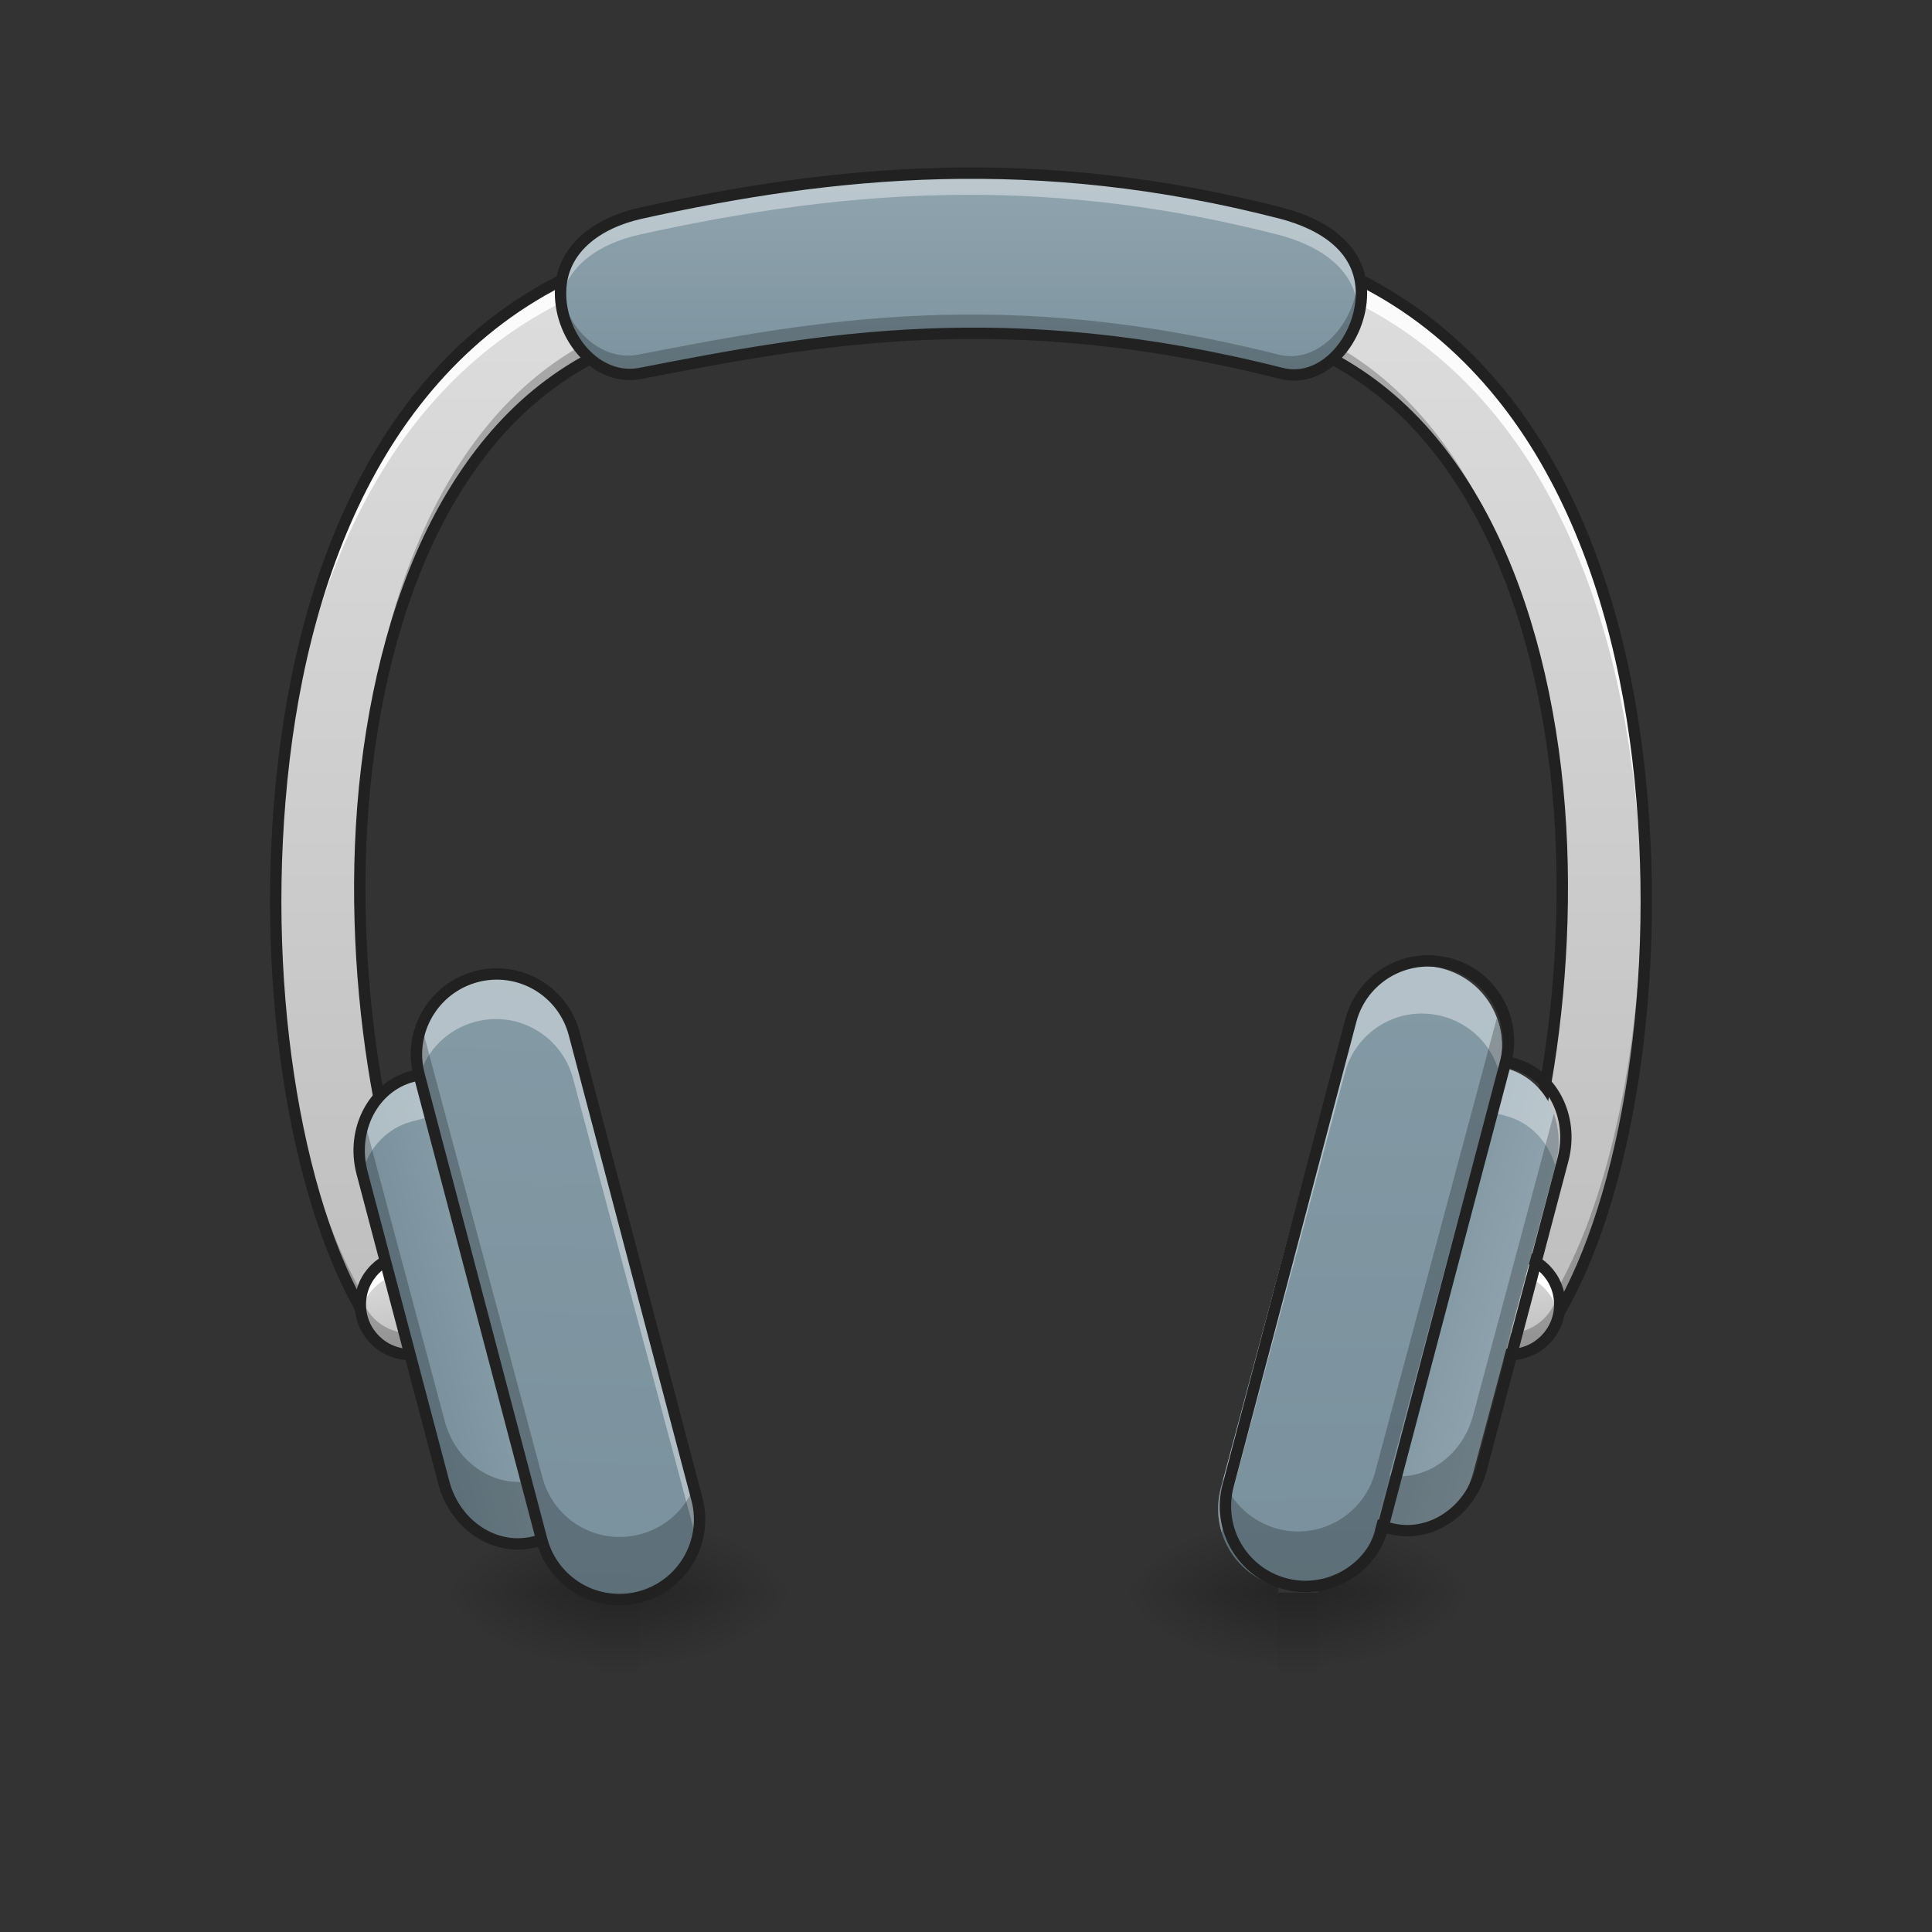 <svg height="48" viewBox="0 0 48 48" width="48" xmlns="http://www.w3.org/2000/svg" xmlns:xlink="http://www.w3.org/1999/xlink"><rect x="0" y="0" width="48" height="48" fill="#333333" stroke="none"/><linearGradient id="a"><stop offset="0" stop-opacity=".275"/><stop offset="1" stop-opacity="0"/></linearGradient><linearGradient id="b" gradientTransform="matrix(.004 0 0 .094 31.257 17.677)" gradientUnits="userSpaceOnUse" x1="254" x2="254" xlink:href="#a" y1="233.5" y2="254.667"/><linearGradient id="c"><stop offset="0" stop-opacity=".314"/><stop offset=".222" stop-opacity=".275"/><stop offset="1" stop-opacity="0"/></linearGradient><radialGradient id="d" cx="450.909" cy="189.579" gradientTransform="matrix(0 -.117 -.211 -0 72.242 92.912)" gradientUnits="userSpaceOnUse" r="21.167" xlink:href="#c"/><radialGradient id="e" cx="450.909" cy="189.579" gradientTransform="matrix(-0 .117 .211 0 -7.744 -13.772)" gradientUnits="userSpaceOnUse" r="21.167" xlink:href="#c"/><radialGradient id="f" cx="450.909" cy="189.579" gradientTransform="matrix(-0 -.117 .211 -0 -7.744 92.912)" gradientUnits="userSpaceOnUse" r="21.167" xlink:href="#c"/><radialGradient id="g" cx="450.909" cy="189.579" gradientTransform="matrix(0 .117 -.211 0 72.242 -13.772)" gradientUnits="userSpaceOnUse" r="21.167" xlink:href="#c"/><linearGradient id="h" gradientTransform="matrix(.004 0 0 .094 14.388 17.677)" gradientUnits="userSpaceOnUse" x1="254" x2="254" xlink:href="#a" y1="233.5" y2="254.667"/><radialGradient id="i" cx="450.909" cy="189.579" gradientTransform="matrix(0 -.117 -.211 -0 55.374 92.912)" gradientUnits="userSpaceOnUse" r="21.167" xlink:href="#c"/><radialGradient id="j" cx="450.909" cy="189.579" gradientTransform="matrix(-0 .117 .211 0 -24.613 -13.772)" gradientUnits="userSpaceOnUse" r="21.167" xlink:href="#c"/><radialGradient id="k" cx="450.909" cy="189.579" gradientTransform="matrix(-0 -.117 .211 -0 -24.613 92.912)" gradientUnits="userSpaceOnUse" r="21.167" xlink:href="#c"/><radialGradient id="l" cx="450.909" cy="189.579" gradientTransform="matrix(0 .117 -.211 0 55.374 -13.772)" gradientUnits="userSpaceOnUse" r="21.167" xlink:href="#c"/><linearGradient id="m"><stop offset="0" stop-color="#bdbdbd"/><stop offset="1" stop-color="#e0e0e0"/></linearGradient><linearGradient id="n" gradientUnits="userSpaceOnUse" x1="15.877" x2="15.877" xlink:href="#m" y1="34.113" y2="4.344"/><linearGradient id="o" gradientUnits="userSpaceOnUse" x1="30.761" x2="30.761" xlink:href="#m" y1="34.113" y2="4.344"/><linearGradient id="p" gradientUnits="userSpaceOnUse" x1="37.731" x2="37.235" xlink:href="#m" y1="33.617" y2="31.136"/><linearGradient id="q"><stop offset="0" stop-color="#78909c"/><stop offset="1" stop-color="#90a4ae"/></linearGradient><linearGradient id="r" gradientUnits="userSpaceOnUse" x1="23.815" x2="23.815" xlink:href="#q" y1="10.298" y2="4.344"/><linearGradient id="s" gradientUnits="userSpaceOnUse" x1="10.419" x2="9.923" xlink:href="#m" y1="33.617" y2="31.136"/><linearGradient id="t" gradientTransform="matrix(.091 -.024 .024 .091 0 20.158)" gradientUnits="userSpaceOnUse" x1="67.603" x2="110.936" xlink:href="#q" y1="158.926" y2="158.926"/><linearGradient id="u" gradientTransform="matrix(.091 .024 -.024 .091 0 20.158)" gradientUnits="userSpaceOnUse" x1="379.561" x2="422.894" xlink:href="#q" y1="25.976" y2="25.976"/><linearGradient id="v" gradientTransform="matrix(.091 .024 -.024 .091 0 20.158)" gradientUnits="userSpaceOnUse" x1="428.452" x2="324.364" xlink:href="#q" y1="126.934" y2="-261.53"/><linearGradient id="w" gradientTransform="matrix(.091 -.024 .024 .091 0 20.158)" gradientUnits="userSpaceOnUse" x1="100.39" x2="217.44" xlink:href="#q" y1="279.593" y2="-116.354"/><path d="m31.754 39.57h.992v1.984h-.992zm0 0" fill="url(#b)"/><path d="m32.746 39.57h3.969v-1.984h-3.969zm0 0" fill="url(#d)"/><path d="m31.754 39.57h-3.969v1.984h3.969zm0 0" fill="url(#e)"/><path d="m31.754 39.57h-3.969v-1.984h3.969zm0 0" fill="url(#f)"/><path d="m32.746 39.57h3.969v1.984h-3.969zm0 0" fill="url(#g)"/><path d="m14.883 39.57h.992v1.984h-.992zm0 0" fill="url(#h)"/><path d="m15.875 39.57h3.969v-1.984h-3.969zm0 0" fill="url(#i)"/><path d="m14.883 39.57h-3.969v1.984h3.969zm0 0" fill="url(#j)"/><path d="m14.883 39.57h-3.969v-1.984h3.969zm0 0" fill="url(#k)"/><path d="m15.875 39.57h3.969v1.984h-3.969zm0 0" fill="url(#l)"/><path d="m15.855 6.289c-.094.004-.188.02-.273.047-2.742.82-4.762 2.641-6.121 4.887-1.359 2.25-2.098 4.926-2.422 7.637-.645 5.422.273 10.918 2 13.797.188.32.531.516.902.512.371-.004.711-.207.891-.531.18-.328.168-.723-.027-1.039-1.25-2.082-2.316-7.496-1.719-12.496.297-2.5.984-4.906 2.137-6.812 1.152-1.91 2.73-3.316 4.949-3.984.5-.141.816-.633.734-1.148s-.531-.887-1.051-.867zm0 0" fill="url(#n)"/><path d="m31.746 6.289c-.516-.004-.953.375-1.027.883-.07.508.242.992.738 1.133 2.219.668 3.797 2.074 4.949 3.984 1.152 1.906 1.844 4.312 2.141 6.812.594 5-.473 10.414-1.723 12.496-.195.316-.207.711-.027 1.039.18.324.52.527.891.531.371.004.715-.191.902-.512 1.727-2.879 2.645-8.375 2-13.797-.324-2.711-1.062-5.387-2.422-7.637-1.359-2.246-3.379-4.066-6.121-4.887-.098-.031-.199-.047-.301-.047zm0 0" fill="url(#o)"/><path d="m15.855 6.289c-.094.004-.188.02-.273.047-2.742.82-4.762 2.641-6.121 4.887-1.359 2.25-2.098 4.926-2.422 7.637-.148 1.273-.215 2.551-.203 3.797.008-1.074.074-2.168.203-3.262.324-2.711 1.062-5.387 2.422-7.633 1.359-2.25 3.379-4.066 6.121-4.891.086-.027.18-.043.273-.047.477-.016.902.301 1.027.762.086-.316.016-.652-.188-.91-.203-.254-.516-.398-.84-.387zm-6.938 16.047c-.043 4.129.859 8.09 1.887 9.801.051.082.094.176.117.27.074-.273.031-.566-.117-.809-.98-1.637-1.852-5.332-1.887-9.262zm0 0" fill="#fff" fill-opacity=".89"/><path d="m16.895 7.09c-.086.367-.359.66-.723.762-2.219.664-3.797 2.074-4.949 3.98s-1.84 4.316-2.137 6.816c-.129 1.055-.18 2.129-.172 3.188.008-.91.062-1.828.172-2.734.297-2.5.984-4.906 2.137-6.812 1.152-1.91 2.73-3.316 4.949-3.984.527-.148.844-.684.723-1.215zm-10.059 15.059c-.035 4.258.828 8.215 2.203 10.508.258.438.793.625 1.266.438.473-.184.738-.684.629-1.18-.094.41-.43.723-.848.789-.418.062-.832-.137-1.047-.5-1.324-2.215-2.176-5.973-2.203-10.055zm0 0" fill-opacity=".235"/><path d="m31.746 6.289c-.32-.004-.625.145-.82.398-.195.254-.262.586-.18.895.121-.449.531-.758 1-.758.102 0 .203.016.301.047 2.742.824 4.762 2.641 6.121 4.891 1.359 2.246 2.098 4.922 2.422 7.633.129 1.094.195 2.188.203 3.262.012-1.246-.051-2.523-.203-3.797-.324-2.711-1.062-5.387-2.422-7.637-1.359-2.246-3.379-4.066-6.121-4.887-.098-.031-.199-.047-.301-.047zm6.969 16.047c-.039 3.93-.91 7.625-1.891 9.262-.148.242-.191.535-.117.809.027-.094.066-.188.117-.27 1.027-1.711 1.93-5.672 1.891-9.801zm0 0" fill="#fff" fill-opacity=".89"/><path d="m169.109-147.923c-1.0.042-2.0.208-2.916.5-29.247 8.749-50.787 28.164-65.285 52.12-14.499 23.998-22.373 52.537-25.831 81.451-6.874 57.828 2.916 116.447 21.331 147.153 2 3.416 5.666 5.499 9.624 5.458 3.958-.042 7.583-2.208 9.499-5.666 1.916-3.5 1.791-7.708-.292-11.082-13.332-22.206-24.706-79.951-18.332-133.279 3.166-26.664 10.499-52.328 22.789-72.66 12.29-20.373 29.122-35.372 52.787-42.496 5.333-1.5 8.708-6.749 7.833-12.249-.875-5.499-5.666-9.457-11.207-9.249zm0 0" fill="none" stroke="#212121" stroke-linecap="round" stroke-width="3" transform="matrix(.094 0 0 .094 0 20.158)"/><path d="m30.734 7.094c-.117.531.199 1.062.723 1.211 2.219.668 3.797 2.074 4.949 3.984 1.152 1.906 1.844 4.312 2.141 6.812.105.906.16 1.824.168 2.734.008-1.059-.043-2.133-.168-3.188-.297-2.5-.988-4.91-2.141-6.816s-2.73-3.316-4.949-3.98c-.359-.102-.637-.395-.723-.758zm10.062 15.055c-.031 4.082-.879 7.84-2.207 10.055-.215.363-.629.562-1.047.496-.414-.062-.754-.375-.848-.785-.109.492.156.996.629 1.18.473.188 1.008 0 1.266-.438 1.375-2.293 2.238-6.25 2.207-10.508zm0 0" fill-opacity=".235"/><path d="m338.593-147.923c-5.499-.042-10.166 4-10.957 9.416-.75 5.416 2.583 10.582 7.874 12.082 23.664 7.124 40.496 22.123 52.787 42.496 12.29 20.331 19.665 45.996 22.831 72.66 6.333 53.328-5.041 111.073-18.373 133.279-2.083 3.375-2.208 7.583-.292 11.082 1.916 3.458 5.541 5.624 9.499 5.666 3.958.042 7.624-2.041 9.624-5.458 18.415-30.705 28.206-89.325 21.331-147.153-3.458-28.914-11.332-57.453-25.831-81.451-14.499-23.956-36.038-43.371-65.285-52.12-1.042-.333-2.125-.5-3.208-.5zm0 0" fill="none" stroke="#212121" stroke-linecap="round" stroke-width="3" transform="matrix(.094 0 0 .094 0 20.158)"/><path d="m37.484 31.137c.684 0 1.238.555 1.238 1.238 0 .688-.555 1.242-1.238 1.242-.688 0-1.242-.555-1.242-1.242 0-.684.555-1.238 1.242-1.238zm0 0" fill="url(#p)"/><path d="m37.484 31.137c-.688 0-1.242.551-1.242 1.238 0 .086.008.168.027.25.113-.566.613-.992 1.215-.992s1.102.426 1.215.992c.016-.082.023-.164.023-.25 0-.688-.551-1.238-1.238-1.238zm0 0" fill="#fff"/><path d="m37.484 33.617c-.688 0-1.242-.555-1.242-1.242 0-.082.008-.168.027-.246.113.566.613.992 1.215.992s1.102-.426 1.215-.992c.016.078.023.164.023.246 0 .688-.551 1.242-1.238 1.242zm0 0" fill-opacity=".235"/><path d="m108.49 127.676c7.291 0 13.207 5.916 13.207 13.207 0 7.333-5.916 13.249-13.207 13.249-7.333 0-13.249-5.916-13.249-13.249 0-7.291 5.916-13.207 13.249-13.207zm0 0" fill="none" stroke="#212121" stroke-linecap="round" stroke-linejoin="round" stroke-width="3" transform="matrix(.094 0 0 .094 27.312 19.166)"/><path d="m15.875 5.336c4.773-1.059 9.812-1.566 15.879 0 1.062.277 1.984.887 1.984 1.984 0 1.102-.918 2.254-1.984 1.984-6.777-1.719-11.465-.863-15.879 0-1.078.211-1.984-.883-1.984-1.984 0-1.098.914-1.746 1.984-1.984zm0 0" fill="url(#r)"/><path d="m24.07 4.344c-2.895 0-5.586.414-8.195.992-1.07.238-1.984.887-1.984 1.984 0 .086.008.168.016.25.129-.949.98-1.516 1.969-1.738 2.609-.578 5.301-.992 8.195-.992 2.395 0 4.934.285 7.684.992.98.254 1.84.793 1.969 1.738.008-.082.016-.168.016-.25 0-1.098-.922-1.707-1.984-1.984-2.75-.711-5.289-.992-7.684-.992zm0 0" fill="#fff" fill-opacity=".392"/><path d="m13.906 7.078c-.008.078-.016.16-.016.242 0 1.102.906 2.195 1.984 1.984 4.414-.863 9.102-1.719 15.879 0 1.066.27 1.984-.883 1.984-1.984 0-.082-.008-.164-.016-.242-.125 1.016-.984 1.98-1.969 1.73-6.777-1.719-11.465-.863-15.879 0-.996.195-1.844-.723-1.969-1.73zm0 0" fill-opacity=".235"/><path d="m169.317-158.089c50.912-11.291 104.657-16.707 169.359 0 11.332 2.958 21.165 9.457 21.165 21.165 0 11.749-9.791 24.039-21.165 21.165-72.285-18.332-122.28-9.207-169.359 0-11.499 2.25-21.165-9.416-21.165-21.165 0-11.707 9.749-18.623 21.165-21.165zm0 0" fill="none" stroke="#212121" stroke-linecap="round" stroke-linejoin="round" stroke-width="3" transform="matrix(.094 0 0 .094 0 20.158)"/><path d="m10.172 31.137c.684 0 1.238.555 1.238 1.238 0 .688-.555 1.242-1.238 1.242-.688 0-1.242-.555-1.242-1.242 0-.684.555-1.238 1.242-1.238zm0 0" fill="url(#s)"/><path d="m10.172 31.137c-.688 0-1.242.551-1.242 1.238 0 .086.008.168.027.25.113-.566.613-.992 1.215-.992s1.102.426 1.215.992c.016-.082.023-.164.023-.25 0-.688-.551-1.238-1.238-1.238zm0 0" fill="#fff"/><path d="m10.172 33.617c-.688 0-1.242-.555-1.242-1.242 0-.082.008-.168.027-.246.113.566.613.992 1.215.992s1.102-.426 1.215-.992c.016.078.023.164.023.246 0 .688-.551 1.242-1.238 1.242zm0 0" fill-opacity=".235"/><path d="m108.49 127.676c7.291 0 13.207 5.916 13.207 13.207 0 7.333-5.916 13.249-13.207 13.249-7.333 0-13.249-5.916-13.249-13.249 0-7.291 5.916-13.207 13.249-13.207zm0 0" fill="none" stroke="#212121" stroke-linecap="round" stroke-linejoin="round" stroke-width="3" transform="matrix(.094 0 0 .094 0 19.166)"/><path d="m10.227 26.68.348-.094c.961-.258 1.973.395 2.258 1.453l2.055 7.668c.281 1.059-.27 2.125-1.23 2.383l-.348.094c-.961.258-1.973-.391-2.258-1.453l-2.055-7.664c-.281-1.059.27-2.129 1.23-2.387zm0 0" fill="url(#t)"/><path d="m11.027 26.531c-.152-.004-.305.016-.453.055l-.348.094c-.965.258-1.516 1.324-1.23 2.387l.012.031c.172-.594.613-1.07 1.219-1.234l.348-.09c.965-.262 1.973.387 2.258 1.449l2.043 7.633c.105-.355.117-.754.012-1.148l-2.055-7.668c-.242-.898-.996-1.5-1.805-1.508zm0 0" fill="#fff" fill-opacity=".392"/><path d="m9.043 27.809c-.141.379-.164.816-.047 1.258l2.055 7.664c.285 1.062 1.293 1.711 2.258 1.453l.348-.094c.965-.258 1.516-1.324 1.23-2.383l-.047-.168c-.195.547-.617.977-1.184 1.129l-.348.094c-.965.258-1.973-.391-2.258-1.453zm0 0" fill-opacity=".235"/><path d="m87.354 95.416 3.84-.006c10.611-.003 19.234 9.51 19.249 21.203l.001 84.669c-.025 11.682-8.643 21.148-19.254 21.152l-3.84.006c-10.611.003-19.244-9.47-19.249-21.203l-.011-84.629c.025-11.682 8.654-21.188 19.265-21.192zm0 0" fill="none" stroke="#212121" stroke-linecap="round" stroke-linejoin="round" stroke-width="3" transform="matrix(.091 -.024 .024 .091 0 20.158)"/><path d="m37.074 26.449.348.094c.961.258 1.512 1.324 1.23 2.383l-2.055 7.668c-.285 1.059-1.297 1.707-2.258 1.449l-.348-.09c-.965-.258-1.512-1.328-1.23-2.387l2.055-7.668c.285-1.059 1.293-1.707 2.258-1.449zm0 0" fill="url(#u)"/><path d="m36.621 26.395c-.809.008-1.562.609-1.805 1.504l-2.055 7.668c-.105.398-.094.797.008 1.152l2.047-7.637c.285-1.059 1.293-1.707 2.258-1.449l.348.094c.602.164 1.043.641 1.219 1.234l.012-.035c.281-1.062-.266-2.125-1.23-2.383l-.348-.094c-.152-.039-.305-.059-.453-.055zm0 0" fill="#fff" fill-opacity=".392"/><path d="m38.605 27.668-2.008 7.504c-.285 1.062-1.293 1.711-2.258 1.449l-.348-.09c-.566-.152-.992-.586-1.188-1.129l-.043.164c-.285 1.062.266 2.125 1.23 2.387l.348.09c.965.262 1.973-.387 2.258-1.449l2.055-7.668c.117-.438.09-.875-.047-1.258zm0 0" fill-opacity=".235"/><path d="m399.313-37.531 3.84.006c10.611.003 19.23 9.469 19.254 21.152l-.001 84.669c-.016 11.693-8.648 21.166-19.26 21.163l-3.83.034c-10.652.007-19.24-9.51-19.265-21.192l.001-84.669c.016-11.693 8.608-21.155 19.26-21.163zm0 0" fill="none" stroke="#212121" stroke-linecap="round" stroke-linejoin="round" stroke-width="3" transform="matrix(.091 .024 -.024 .091 0 20.158)"/><path d="m35.844 24.066c1.059.281 1.688 1.371 1.402 2.43l-3.082 11.5c-.281 1.059-1.371 1.688-2.43 1.406-1.059-.285-1.688-1.371-1.402-2.434l3.082-11.5c.281-1.059 1.371-1.688 2.43-1.402zm0 0" fill="url(#v)"/><path d="m11.805 24.203c1.059-.285 2.145.344 2.43 1.402l3.082 11.504c.285 1.059-.344 2.145-1.402 2.43-1.059.285-2.148-.344-2.434-1.402l-3.082-11.504c-.281-1.059.348-2.145 1.406-2.43zm0 0" fill="url(#w)"/><path d="m35.348 23.996c-.887-.008-1.695.578-1.934 1.473l-3.082 11.5c-.102.379-.086.762.02 1.105l3.062-11.422c.285-1.062 1.367-1.688 2.43-1.402.684.184 1.188.699 1.383 1.324l.02-.078c.285-1.062-.34-2.145-1.402-2.43-.164-.047-.332-.066-.496-.07zm0 0" fill="#fff" fill-opacity=".392"/><path d="m12.301 24.137c-.164 0-.332.023-.496.066-1.062.285-1.688 1.367-1.406 2.43l.023.082c.195-.629.699-1.145 1.383-1.328 1.062-.285 2.145.344 2.43 1.402l3.059 11.426c.109-.348.125-.727.023-1.105l-3.082-11.504c-.242-.895-1.051-1.48-1.934-1.469zm0 0" fill="#fff" fill-opacity=".392"/><path d="m37.191 25.285-3.027 11.289c-.281 1.062-1.367 1.691-2.43 1.406-.645-.176-1.129-.645-1.344-1.223l-.059.211c-.285 1.062.34 2.148 1.402 2.434s2.148-.344 2.43-1.406l3.082-11.5c.113-.418.082-.836-.055-1.211zm0 0" fill-opacity=".235"/><path d="m10.457 25.426c-.141.371-.168.793-.059 1.207l3.082 11.504c.285 1.062 1.371 1.688 2.434 1.402 1.062-.285 1.688-1.367 1.402-2.43l-.059-.215c-.215.582-.699 1.051-1.344 1.223-1.062.285-2.148-.34-2.434-1.402zm0 0" fill-opacity=".235"/><g fill="none" stroke="#212121" stroke-linecap="round" stroke-linejoin="round" stroke-width="3"><path d="m380.059-58.682c11.682-.025 21.17 9.467 21.154 21.16l-.006 126.983c.025 11.682-9.467 21.17-21.149 21.195-11.693-.016-21.17-9.467-21.165-21.2l.006-126.983c-.025-11.682 9.467-21.17 21.16-21.154zm0 0" transform="matrix(.091 .024 -.024 .091 0 20.158)"/><path d="m110.449 74.259c11.693-.016 21.145 9.461 21.16 21.154l-.004 127.024c.016 11.693-9.461 21.145-21.154 21.16-11.693.016-21.185-9.472-21.2-21.165l.004-127.024c.025-11.682 9.502-21.134 21.195-21.149zm0 0" transform="matrix(.091 -.024 .024 .091 0 20.158)"/></g></svg>